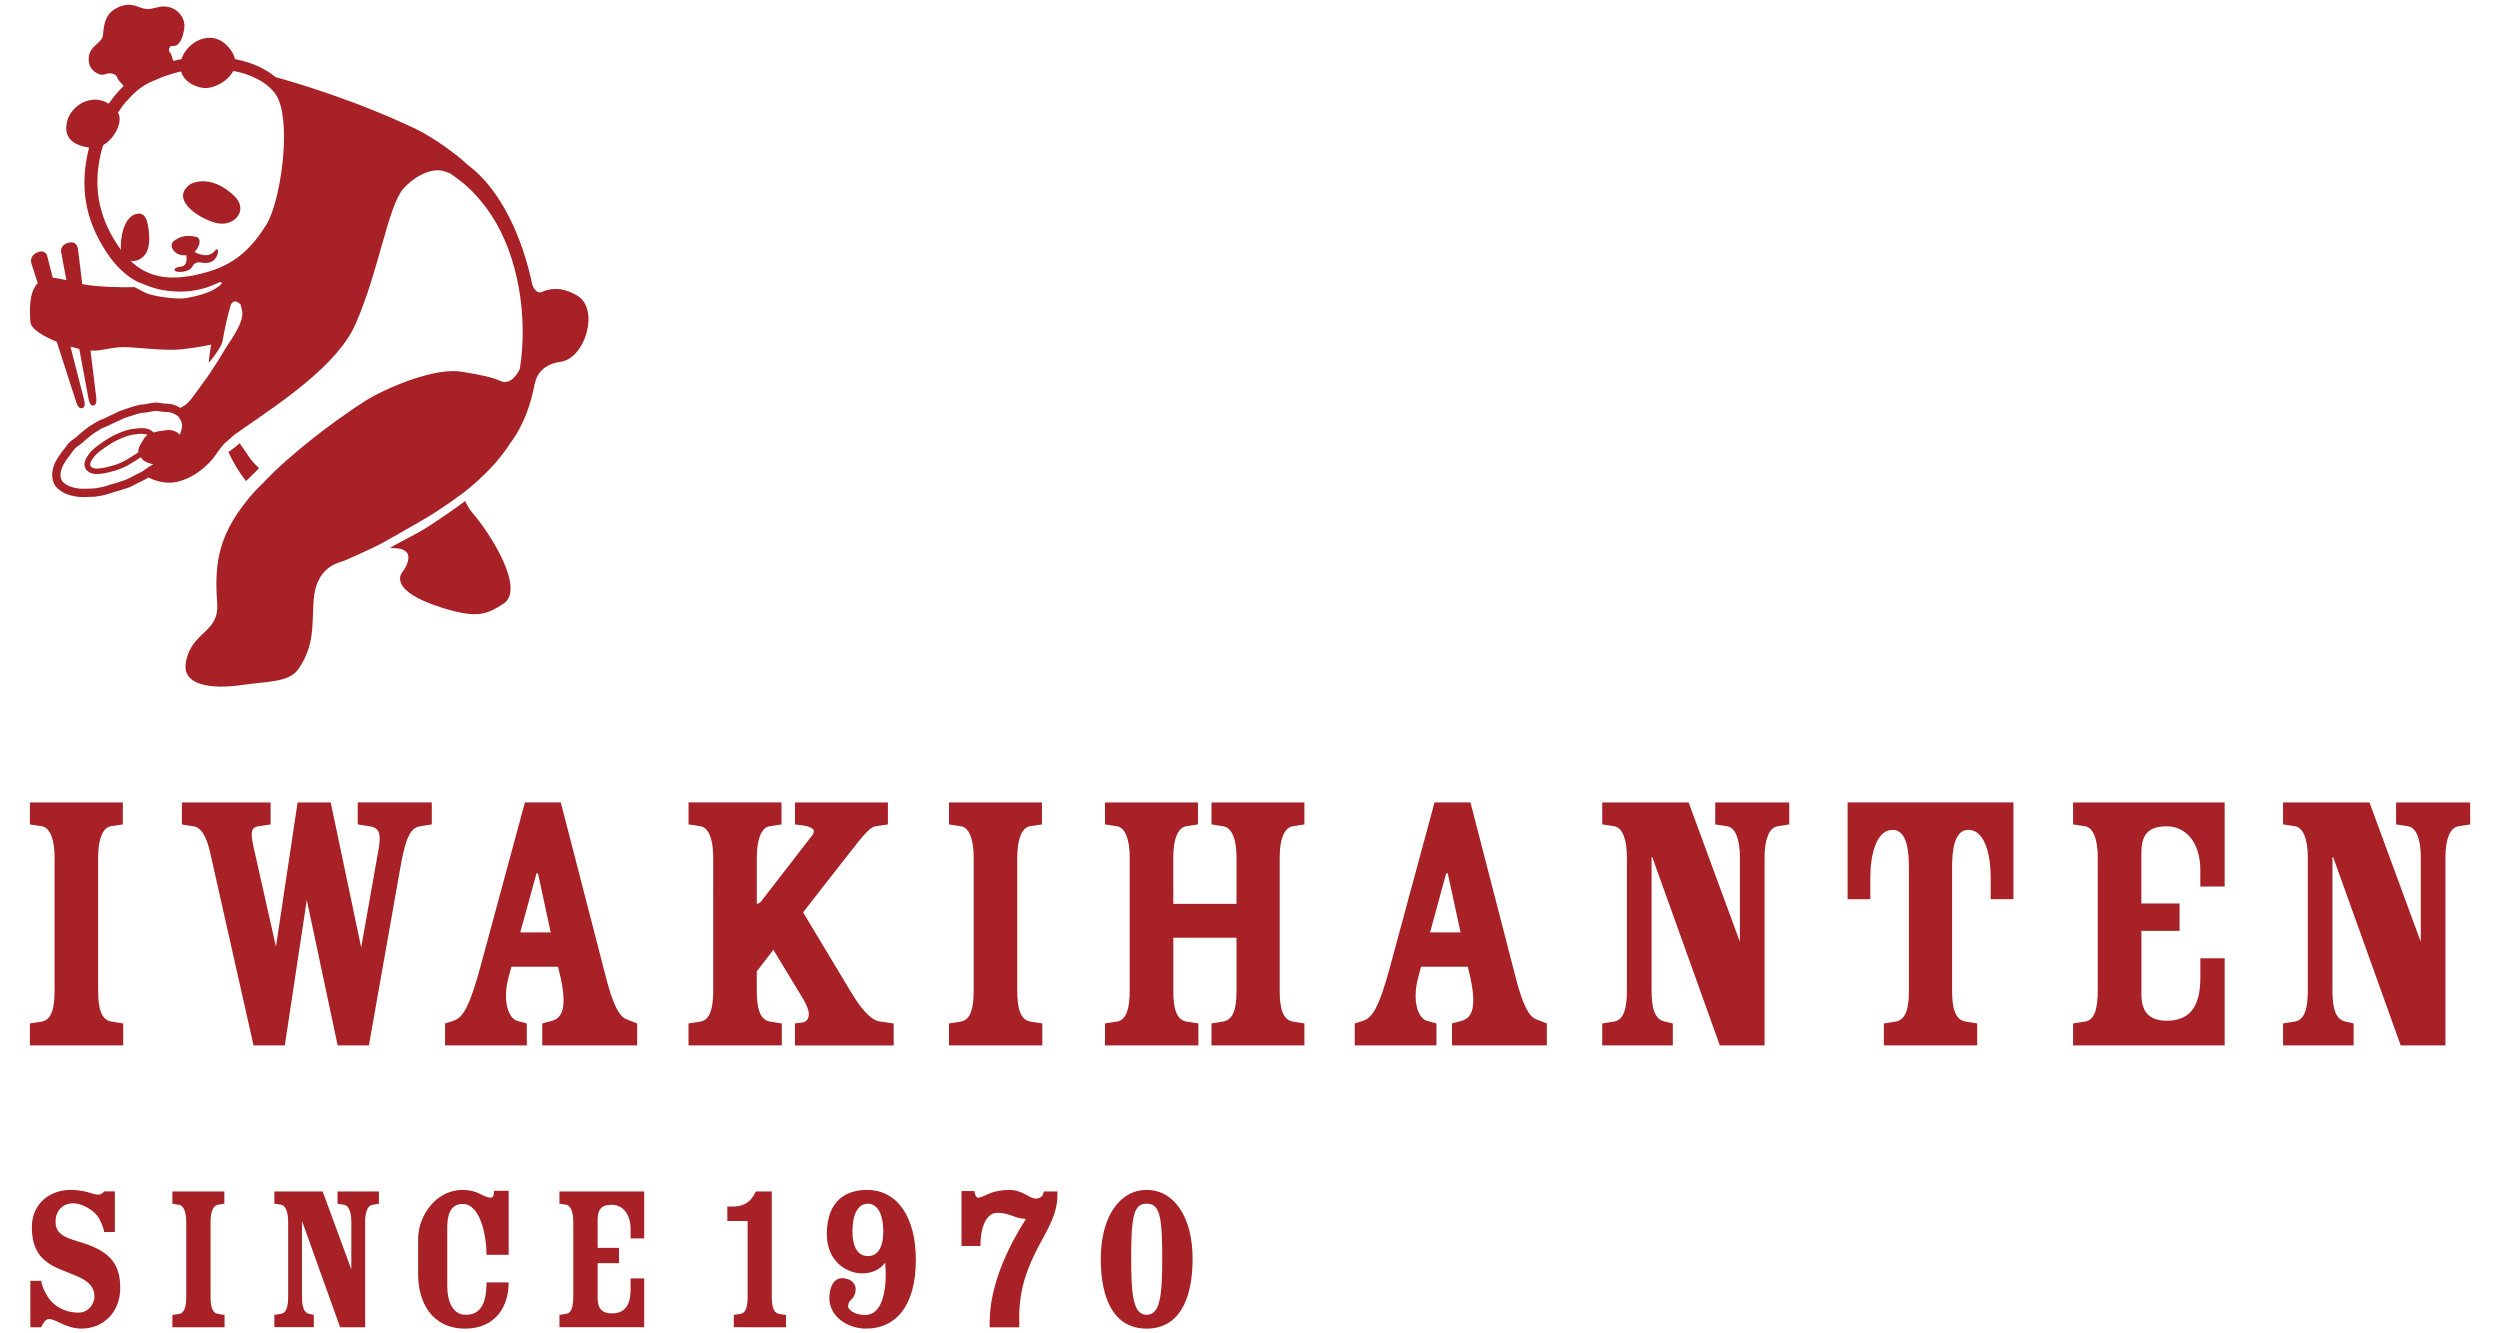 <?xml version="1.0" encoding="utf-8"?>
<!-- Generator: Adobe Illustrator 16.0.0, SVG Export Plug-In . SVG Version: 6.00 Build 0)  -->
<!DOCTYPE svg PUBLIC "-//W3C//DTD SVG 1.1//EN" "http://www.w3.org/Graphics/SVG/1.1/DTD/svg11.dtd">
<svg version="1.1" id="レイヤー_1" xmlns="http://www.w3.org/2000/svg" xmlns:xlink="http://www.w3.org/1999/xlink" x="0px"
	 y="0px" width="150px" height="80px" viewBox="0 0 150 80" enable-background="new 0 0 150 80" xml:space="preserve">
<path fill="#A72126" d="M26.604,36.49c-3.479-1.071-2.463-2.159-2.463-2.159s1.154-1.486-0.645-1.444
	c-0.034,0-0.068-0.002-0.102-0.002c0.542-0.356,1.497-0.77,2.322-1.304c0.962-0.622,1.858-1.264,2.193-1.518
	c0.138,0.286,0.272,0.513,0.4,0.661c1.141,1.314,3.237,4.651,1.887,5.507C29.227,36.846,28.685,37.128,26.604,36.49z M15.549,28.091
	c-0.521-0.447-0.809-1.014-1.088-1.382c-0.027-0.04-0.055-0.079-0.083-0.117c-0.168,0.167-0.449,0.375-0.675,0.531
	c0.021,0.045,0.045,0.093,0.066,0.134c0.178,0.375,0.518,1.018,0.995,1.607C14.968,28.657,15.261,28.368,15.549,28.091z
	 M18.816,36.042c-0.103,1.579,0.056,2.623-0.87,4.045c-0.563,0.864-1.784,0.776-3.495,1.021c-1.711,0.246-3.536,0.038-3.303-1.34
	c0.326-1.925,2.017-1.752,1.883-3.585c-0.174-2.427,0.045-4.25,2.279-6.729c0.203-0.189,0.792-0.81,1.151-1.164
	c0.537-0.506,1.093-0.991,1.643-1.446c1.575-1.295,3.079-2.327,3.838-2.807c0.699-0.434,2.241-1.183,3.716-1.55
	c0.736-0.184,1.455-0.277,2.043-0.184c1.204,0.186,1.901,0.362,2.319,0.553c0.632,0.292,1.062-0.493,1.169-0.716
	c0.495-3.097-0.073-6.748-1.707-9.229c-0.552-0.834-1.191-1.551-1.904-2.094c-0.192-0.146-0.387-0.287-0.582-0.423
	c-0.056-0.02-0.113-0.032-0.176-0.06c-1.035-0.46-2.258,0.556-2.628,0.995c-0.923,1.094-1.466,4.953-2.865,8.125
	c-1.092,2.475-4.495,4.704-6.798,6.305h0.002h-0.001c0.001,0,0.001,0,0.002,0h-0.001c0,0-0.333,0.197-0.486,0.341
	c0.001,0,0.002-0.002,0.002-0.002c0,0-0.001,0.002-0.002,0.002c-0.243,0.229-0.296,0.256-0.59,0.517
	c-0.301,0.332-0.47,0.641-0.681,0.9c-0.59,0.728-1.705,1.499-2.738,1.442c-0.409-0.021-0.799-0.144-1.143-0.314
	c-0.045,0.032-0.089,0.066-0.137,0.093c-0.094,0.055-0.195,0.103-0.296,0.152c-0.057,0.024-0.114,0.053-0.17,0.082l-0.163,0.085
	c-0.099,0.053-0.198,0.106-0.301,0.152c-0.102,0.045-0.206,0.078-0.311,0.11c-0.061,0.019-0.122,0.036-0.181,0.059
	c-0.107,0.042-0.214,0.068-0.322,0.097c-0.058,0.017-0.117,0.033-0.175,0.051l-0.168,0.057c-0.112,0.034-0.22,0.071-0.329,0.099
	c-0.174,0.04-0.345,0.076-0.513,0.099c-0.042,0.008-0.085,0.012-0.129,0.02c-0.084,0.005-0.167,0.007-0.25,0.011L5.3,29.813
	c-0.188,0.012-0.362,0.018-0.53,0.002C4.587,29.8,4.412,29.77,4.232,29.72c-0.225-0.06-0.387-0.13-0.525-0.225
	c-0.158-0.108-0.339-0.229-0.443-0.432c-0.095-0.191-0.143-0.404-0.134-0.618c0.006-0.171,0.05-0.368,0.127-0.575
	c0.055-0.149,0.141-0.286,0.224-0.417l0.042-0.068c0.089-0.144,0.195-0.284,0.314-0.428c0.035-0.045,0.069-0.093,0.103-0.134
	c0.067-0.097,0.138-0.197,0.225-0.28c0.075-0.077,0.165-0.137,0.257-0.203c0.055-0.036,0.11-0.076,0.161-0.12
	c0.042-0.036,0.085-0.078,0.127-0.113c0.084-0.078,0.171-0.16,0.265-0.227l0.13-0.103c0.091-0.075,0.186-0.146,0.284-0.211
	c0.141-0.093,0.292-0.184,0.443-0.274c0.09-0.053,0.188-0.093,0.289-0.129c0.062-0.023,0.13-0.049,0.189-0.08
	c0.155-0.081,0.31-0.159,0.465-0.225c0.061-0.029,0.12-0.057,0.177-0.087c0.097-0.047,0.194-0.095,0.294-0.131
	c0.166-0.062,0.33-0.117,0.492-0.167l0.121-0.04c0.13-0.042,0.253-0.083,0.38-0.11c0.118-0.032,0.239-0.047,0.357-0.059l0.16-0.019
	c0.062-0.013,0.124-0.021,0.186-0.036c0.114-0.022,0.226-0.045,0.337-0.053c0.14-0.01,0.265,0.013,0.378,0.03
	c0.054,0.009,0.107,0.019,0.159,0.022l0.136,0.008c0.134,0.005,0.274,0.015,0.411,0.049c0.159,0.049,0.311,0.118,0.453,0.205
	c0.484-0.216,0.621-0.487,1.057-1.069c0.098-0.13,0.199-0.274,0.302-0.42c0.493-0.635,1.27-1.924,1.399-2.149
	c0.414-0.623,1.044-1.531,0.961-2.113c-0.021-0.154-0.06-0.305-0.102-0.459c-0.192-0.18-0.452-0.312-0.6,0.07
	c-0.201,0.714-0.362,1.427-0.479,2.13l-0.004,0.002c-0.036,0.259-0.4,0.817-0.827,1.309c0.031-0.358,0.079-0.723,0.145-1.096l0,0
	c-0.6,0.133-1.213,0.221-1.816,0.286c-0.816,0.091-2.448-0.087-3.088-0.125c-1.088-0.068-1.514,0.242-2.335,0.198l0.34,2.77
	c0.036,0.304,0.001,0.461-0.118,0.51c-0.029,0.011-0.055,0.017-0.077,0.017c-0.039,0.002-0.065-0.01-0.071-0.016
	c-0.026-0.009-0.126-0.043-0.193-0.403l-0.556-2.981c-0.167-0.038-0.343-0.085-0.526-0.136l0.81,3.159
	c0.074,0.292,0.05,0.462-0.074,0.521c-0.03,0.013-0.062,0.019-0.085,0.019c-0.03,0-0.05-0.003-0.054-0.003
	c-0.12-0.033-0.205-0.222-0.255-0.377l-1.167-3.61c-0.826-0.334-1.548-0.773-1.58-1.185c-0.101-1.241,0.067-1.96,0.442-2.33
	l-0.37-1.143C1.8,15.553,1.91,15.306,2.199,15.164c0.133-0.066,0.242-0.089,0.339-0.072c0.15,0.021,0.259,0.121,0.296,0.271
	l0.336,1.311c0.032,0,0.058-0.005,0.092-0.003c0.078,0.001,0.399,0.067,0.72,0.137l-0.317-1.705
	c-0.031-0.167,0.062-0.446,0.447-0.541c0.155-0.04,0.287-0.024,0.385,0.043c0.101,0.068,0.164,0.189,0.185,0.361l0.255,2.083
	c0.819,0.165,2.438,0.21,3.109,0.176h0.019c0.424,0.196,0.614,0.377,1.056,0.469c0.18,0.069,1.471,0.292,2.054,0.19
	c1.391-0.241,1.84-0.605,2.084-0.814c0.03-0.028,0.054-0.065,0.036-0.105c-0.019-0.04-0.067-0.057-0.106-0.038l-0.006,0.002
	c-0.392,0.181-0.79,0.35-1.213,0.434c-0.208,0.058-0.423,0.076-0.635,0.108c-0.212,0.012-0.425,0.033-0.641,0.021
	c-0.428-0.006-0.855-0.059-1.271-0.161c-0.36-0.089-1.021-0.358-1.184-0.426c-0.708-0.377-1.324-0.968-1.865-1.794
	c-1.29-1.971-1.615-3.964-1.03-6.255C4.571,8.742,3.74,8.386,4.035,7.251c0.232-0.896,1.431-1.687,2.49-1.03
	c0.286-0.415,0.588-0.772,0.896-1.063c-0.077-0.087-0.116-0.135-0.25-0.284C6.982,4.662,7.066,4.528,6.796,4.437
	C6.383,4.294,6.313,4.59,5.925,4.445C5.732,4.371,5.53,4.221,5.418,3.997C5.331,3.823,5.285,3.594,5.344,3.319
	c0.064-0.302,0.247-0.474,0.408-0.624c0.208-0.193,0.401-0.34,0.426-0.596C6.196,1.904,6.214,1.716,6.25,1.544
	c0.038-0.192,0.094-0.374,0.183-0.529C6.521,0.859,6.64,0.713,6.81,0.599c0.241-0.165,0.45-0.242,0.63-0.282
	c0.257-0.058,0.474-0.029,0.683,0.031C8.335,0.41,8.539,0.521,8.788,0.539c0.195,0.015,0.379-0.034,0.568-0.08
	C9.535,0.417,9.715,0.374,9.92,0.392c0.163,0.014,0.35,0.045,0.547,0.161c0.198,0.116,0.329,0.262,0.421,0.404
	C11,1.132,11.061,1.322,11.066,1.509c0.007,0.201-0.043,0.4-0.089,0.579c-0.067,0.25-0.165,0.429-0.276,0.546
	c-0.248,0.267-0.448-0.028-0.542,0.265c-0.069,0.22,0.062,0.222,0.137,0.439c0.058,0.167,0.069,0.209,0.105,0.319
	c0.166-0.042,0.332-0.082,0.5-0.113c0.018-0.051,0.021-0.097,0.043-0.15c0.417-0.988,1.978-1.787,2.95-0.323
	c0.108,0.162,0.171,0.317,0.203,0.471c0.28,0.057,0.556,0.128,0.821,0.215c0.644,0.214,1.188,0.511,1.615,0.869
	c1.058,0.292,4.76,1.363,8.451,3.128c0.922,0.443,2.414,1.484,3.079,2.144c0.032,0.021,0.065,0.045,0.095,0.067
	c1.891,1.448,3.193,4.26,3.788,7.153l0.007-0.002c0,0,0.203,0.563,0.566,0.398c0.468-0.209,1.184-0.335,2.125,0.229
	c1.34,0.803,0.478,3.775-1.02,3.967c-0.877,0.113-1.419,0.644-1.521,1.288c-0.003,0.019-0.009,0.019-0.016,0.006
	c-0.246,1.317-0.695,2.53-1.411,3.51l-0.013,0.001c-0.675,1.102-1.685,2.123-2.844,3.044c-0.096,0.055-1.301,0.993-2.717,1.792
	c-1.044,0.588-2.097,1.217-2.635,1.471c-0.66,0.316-1.28,0.597-1.824,0.825C20.324,33.774,18.953,33.979,18.816,36.042z
	 M10.922,25.561c0.004-0.119-0.021-0.227-0.083-0.352c-0.074-0.142-0.138-0.229-0.227-0.283c-0.116-0.082-0.243-0.138-0.379-0.176
	c-0.083-0.022-0.189-0.026-0.302-0.032L9.78,24.706c-0.066-0.006-0.134-0.017-0.203-0.024c-0.095-0.019-0.184-0.033-0.269-0.027
	c-0.007,0-0.014,0.002-0.02,0.002c-0.08,0.01-0.159,0.025-0.241,0.043c-0.071,0.014-0.14,0.027-0.213,0.04L8.66,24.761
	c-0.101,0.01-0.203,0.021-0.304,0.045c-0.113,0.024-0.227,0.062-0.342,0.099l-0.124,0.04c-0.152,0.047-0.309,0.095-0.464,0.156
	c-0.085,0.034-0.168,0.075-0.25,0.117c-0.065,0.029-0.13,0.063-0.197,0.093c-0.148,0.061-0.292,0.135-0.44,0.208
	c-0.077,0.04-0.158,0.073-0.237,0.103c-0.075,0.03-0.15,0.057-0.217,0.095c-0.145,0.085-0.286,0.17-0.421,0.26
	c-0.087,0.054-0.167,0.121-0.248,0.186l-0.142,0.109c-0.081,0.059-0.153,0.131-0.225,0.197c-0.046,0.044-0.093,0.087-0.141,0.127
	C4.842,26.65,4.773,26.7,4.703,26.747c-0.064,0.049-0.131,0.091-0.184,0.142c-0.067,0.066-0.121,0.144-0.173,0.216
	c-0.04,0.055-0.08,0.112-0.122,0.167c-0.102,0.127-0.197,0.249-0.276,0.375L3.903,27.72c-0.07,0.109-0.138,0.216-0.179,0.326
	c-0.057,0.154-0.09,0.296-0.094,0.415c-0.006,0.13,0.021,0.26,0.08,0.372c0.045,0.095,0.159,0.17,0.28,0.248
	c0.09,0.061,0.206,0.112,0.378,0.159c0.149,0.043,0.292,0.066,0.441,0.08c0.147,0.011,0.301,0.009,0.467-0.003l0.167-0.004
	c0.101-0.004,0.206-0.004,0.312-0.02c0.155-0.022,0.312-0.057,0.473-0.095c0.095-0.019,0.189-0.055,0.285-0.085l0.181-0.059
	c0.061-0.019,0.126-0.036,0.19-0.055c0.092-0.022,0.186-0.049,0.277-0.085c0.068-0.024,0.136-0.047,0.207-0.068
	c0.086-0.027,0.173-0.055,0.258-0.093c0.09-0.042,0.178-0.087,0.266-0.133l0.171-0.093c0.06-0.031,0.123-0.059,0.185-0.091
	c0.088-0.042,0.177-0.082,0.258-0.129c0.079-0.045,0.154-0.101,0.226-0.153c0.06-0.047,0.12-0.09,0.179-0.129
	c0.067-0.045,0.137-0.085,0.205-0.123c0.028-0.017,0.052-0.032,0.077-0.049c-0.428-0.083-0.65-0.237-0.742-0.421
	c-0.08,0.057-0.164,0.112-0.255,0.167L7.963,27.74c-0.104,0.068-0.212,0.138-0.328,0.201c-0.156,0.078-0.311,0.148-0.462,0.207
	c-0.124,0.051-0.249,0.085-0.371,0.115l-0.115,0.033c-0.196,0.056-0.355,0.091-0.498,0.111c-0.102,0.013-0.193,0.023-0.276,0.032
	c-0.092,0.007-0.177,0.009-0.255-0.003c-0.251-0.035-0.441-0.156-0.53-0.332c-0.09-0.177-0.073-0.398,0.049-0.624
	c0.076-0.138,0.186-0.286,0.318-0.426c0.102-0.106,0.224-0.203,0.351-0.301l0.041-0.032c0.126-0.097,0.265-0.193,0.416-0.286
	l0.07-0.047c0.115-0.074,0.234-0.148,0.361-0.213c0.154-0.079,0.308-0.154,0.458-0.215c0.167-0.065,0.327-0.124,0.482-0.167
	c0.141-0.042,0.281-0.053,0.402-0.069l0.1-0.014c0.198-0.026,0.375-0.03,0.531-0.008c0.093,0.014,0.355,0.059,0.498,0.249
	c0.015-0.004,0.028-0.012,0.041-0.014c0.166-0.043,0.344-0.081,0.504-0.095c0.28-0.02,0.261-0.067,0.512-0.034
	c0.277,0.055,0.451,0.17,0.519,0.284c0.007-0.017,0.014-0.026,0.018-0.04l0.032-0.093C10.889,25.829,10.918,25.695,10.922,25.561z
	 M8.295,27.119c-0.015-0.174,0.069-0.349,0.17-0.512c0.106-0.178,0.205-0.366,0.313-0.464c0.022-0.019,0.057-0.03,0.086-0.049
	c-0.051-0.022-0.115-0.042-0.201-0.053c-0.093-0.013-0.201-0.018-0.319-0.008c-0.038,0.004-0.076,0.01-0.116,0.016L8.123,26.06
	c-0.115,0.017-0.234,0.028-0.352,0.064c-0.145,0.041-0.296,0.093-0.447,0.155c-0.143,0.055-0.286,0.127-0.431,0.201
	c-0.118,0.059-0.228,0.13-0.333,0.201l-0.074,0.045c-0.141,0.091-0.27,0.178-0.388,0.271l-0.041,0.027
	c-0.118,0.095-0.229,0.178-0.314,0.269c-0.112,0.118-0.205,0.241-0.264,0.353c-0.07,0.129-0.085,0.239-0.046,0.313
	c0.039,0.077,0.137,0.13,0.277,0.149c0.104,0.016,0.241-0.003,0.4-0.022c0.164-0.021,0.306-0.055,0.488-0.106l0.119-0.034
	c0.109-0.027,0.221-0.057,0.334-0.102c0.142-0.055,0.287-0.122,0.433-0.197c0.106-0.053,0.203-0.116,0.298-0.178l0.246-0.151
	c0.091-0.055,0.18-0.106,0.26-0.169c0.005-0.002,0.008-0.007,0.016-0.015C8.301,27.126,8.296,27.123,8.295,27.119z M16.696,5.944
	c-0.286-0.644-0.992-1.181-1.99-1.512c-0.23-0.075-0.471-0.128-0.715-0.176c-0.326,0.652-1.218,1.091-1.787,1.021
	c-0.562-0.066-1.175-0.404-1.339-0.991C10.85,4.29,10.836,4.29,10.823,4.295c-0.275,0.059-0.542,0.145-0.807,0.234
	c-0.084,0.03-0.168,0.057-0.252,0.086C9.65,4.657,9.542,4.707,9.431,4.753C9.202,4.852,8.968,4.944,8.755,5.066
	C8.696,5.099,8.637,5.14,8.579,5.178C8.534,5.205,8.493,5.232,8.45,5.264c-0.074,0.052-0.148,0.11-0.222,0.171
	c-0.092,0.08-0.182,0.159-0.276,0.25C7.834,5.798,7.724,5.93,7.609,6.064C7.604,6.069,7.591,6.07,7.582,6.07
	C7.409,6.27,7.242,6.503,7.081,6.75c0.317,0.554-0.192,1.552-0.889,1.958C6.166,8.795,6.135,8.875,6.11,8.964
	c-0.547,2.095-0.254,3.908,0.922,5.708c0.073,0.114,0.149,0.22,0.227,0.324l0,0l0,0l-0.002-0.012
	c-0.055-0.667,0.163-2.048,0.995-2.162c0.307-0.042,0.484,0.168,0.559,0.423c0.112,0.386,0.301,1.508-0.099,2.022
	c-0.267,0.339-0.604,0.438-0.887,0.377c0,0,0,0,0,0c1.13,1.086,2.556,1.274,4.646,0.667c1.858-0.537,2.785-1.677,3.507-2.827
	C16.804,12.166,17.477,7.708,16.696,5.944z M12.81,15.137c-0.391,0.363-0.997,0.06-1.139-0.019c0.29-0.277,0.476-0.823,0.075-0.911
	c-0.667-0.142-0.992,0.028-1.311,0.247c-0.338,0.233-0.03,0.93,0.745,0.861c0.032,0.197,0.049,0.588-0.247,0.667
	c-0.129,0.034-0.451,0.038-0.459,0.21c-0.006,0.152,0.437,0.13,0.548,0.106c0.208-0.04,0.411-0.116,0.527-0.313
	c0.018-0.027,0.027-0.058,0.041-0.089v0.01c0,0,0.123-0.185,0.402-0.165l-0.005-0.002c0.085,0.017,0.172,0.033,0.266,0.037
	c0.118,0.006,0.242-0.002,0.359-0.04c0.428-0.143,0.542-0.705,0.428-0.775C12.973,14.918,12.921,15.034,12.81,15.137z
	 M11.411,11.055c-1.343,0.975,0.818,2.242,1.758,2.358c0.94,0.115,1.772-0.837,0.857-1.687
	C12.548,10.358,11.411,11.055,11.411,11.055z M14.533,25.758c-0.002,0.002-0.329,0.197-0.483,0.339
	C14.204,25.989,14.365,25.876,14.533,25.758z M14.534,25.758c0,0-0.333,0.199-0.487,0.339c0.001,0,0.001,0,0.002,0
	c0.154-0.142,0.481-0.337,0.483-0.339C14.534,25.758,14.534,25.758,14.534,25.758L14.534,25.758z M6.893,73.92v-2.436H6.258
	c-0.09,0.09-0.193,0.193-0.349,0.193c-0.194,0-0.388-0.063-0.594-0.131c-0.246-0.079-0.672-0.152-1.073-0.152
	c-1.282,0-2.33,0.85-2.33,2.225c0,1.29,0.466,2.018,1.631,2.512l1.009,0.412c0.428,0.18,1.112,0.495,1.112,1.232
	c0,0.517-0.401,0.982-0.944,0.982c-0.879,0-1.525-0.426-1.85-0.945c-0.208-0.326-0.337-0.609-0.402-0.961H1.82v2.785h0.647
	c0.118-0.232,0.26-0.492,0.466-0.492c0.208,0,0.44,0.116,0.737,0.26c0.284,0.139,0.726,0.311,1.217,0.311
	c1.319,0,2.328-0.986,2.328-2.445c0-1.555-0.75-2.252-2.446-2.756c-0.982-0.285-1.449-0.52-1.435-1.254
	c0-0.504,0.336-1.062,1.062-1.062c0.555,0,1.189,0.426,1.423,0.726c0.194,0.245,0.348,0.611,0.439,0.998L6.893,73.92L6.893,73.92z
	 M11.175,77.799c0,0.594-0.104,0.971-0.415,1.035l-0.416,0.062v0.739h3.13v-0.739l-0.412-0.062
	c-0.325-0.064-0.428-0.441-0.428-1.035v-4.477c0-0.609,0.156-0.982,0.414-1.033l0.414-0.065v-0.735h-3.118v0.735l0.415,0.065
	c0.258,0.053,0.416,0.424,0.416,1.033L11.175,77.799L11.175,77.799z M18.119,73.322h0.025l2.263,6.314h1.501v-6.314
	c0-0.609,0.155-0.982,0.426-1.033l0.402-0.065v-0.735h-2.485v0.735l0.415,0.065c0.258,0.053,0.414,0.424,0.414,1.033v2.809h-0.013
	l-1.708-4.645h-2.898v0.735l0.415,0.063c0.259,0.053,0.413,0.424,0.413,1.035v4.477c0,0.592-0.103,0.969-0.413,1.033l-0.415,0.063
	v0.737h2.367v-0.737l-0.284-0.062c-0.323-0.078-0.426-0.443-0.426-1.035V73.322L18.119,73.322z M30.521,75.288v-3.84H29.64
	c0,0.335-0.077,0.411-0.208,0.411c-0.153,0-0.413-0.104-0.619-0.22c-0.336-0.171-0.673-0.245-1.049-0.245
	c-1.629,0-2.677,1.579-2.677,2.937v2.147c0,1.578,0.775,3.238,2.82,3.238c1.875,0,2.614-1.387,2.614-2.771h-1.332
	c0,1.436-0.465,1.942-1.243,1.942c-0.763,0-1.112-0.752-1.112-1.774v-3.439c0-0.725,0.157-1.437,0.931-1.437
	c1.009,0,1.424,1.771,1.424,3.053L30.521,75.288L30.521,75.288z M37.139,75.795v-0.922h-1.281v-1.681
	c0-0.596,0.194-0.905,0.854-0.905c0.608,0,1.124,0.503,1.124,1.474v0.544h0.816v-2.818h-5.086v0.735l0.415,0.063
	c0.258,0.053,0.415,0.424,0.415,1.035v4.477c0,0.592-0.104,0.98-0.415,1.033l-0.415,0.063v0.737h5.086v-2.926h-0.816v0.636
	c0,0.8-0.217,1.462-1.124,1.462c-0.661,0-0.854-0.379-0.854-0.894v-2.122h1.281V75.795z M47.16,79.637v-0.739l-0.415-0.062
	c-0.335-0.064-0.439-0.441-0.439-1.034v-6.315h-0.958c-0.311,0.686-0.764,0.907-1.424,0.907H43.64v0.866h1.217v4.539
	c0,0.594-0.09,0.971-0.427,1.035l-0.402,0.062v0.737L47.16,79.637L47.16,79.637z M52.08,72.222c0.569,0,0.917,0.636,0.917,1.646
	s-0.349,1.498-0.917,1.498c-0.582,0-0.932-0.492-0.932-1.498C51.15,72.857,51.472,72.222,52.08,72.222z M51.963,79.717
	c1.76,0,2.988-1.336,2.988-4.119c0-2.597-1.124-4.203-2.924-4.203c-1.24,0-2.417,0.614-2.417,2.654c0,1.615,1.164,2.354,2.121,2.354
	c0.568,0,1.061-0.217,1.382-0.648c0.119,1.438-0.09,3.144-1.204,3.144c-0.657,0-1.02-0.335-1.02-0.501
	c0-0.156,0.038-0.298,0.179-0.416c0.172-0.141,0.272-0.375,0.272-0.658c0-0.281-0.272-0.633-0.813-0.633
	c-0.531,0-0.766,0.58-0.766,1.189C49.765,79.016,50.877,79.717,51.963,79.717z M61.153,79.053c0-1.877,0.583-3.145,1.139-4.23
	c0.569-1.073,1.151-1.979,1.151-3.106v-0.229h-0.828c0,0.142-0.052,0.244-0.13,0.311c-0.089,0.074-0.193,0.116-0.35,0.116
	c-0.193,0-0.387-0.134-0.622-0.26c-0.229-0.117-0.539-0.259-0.955-0.259c-0.504,0-0.93,0.092-1.252,0.245
	c-0.195,0.093-0.495,0.22-0.622,0.22c-0.091,0-0.193-0.142-0.22-0.399h-0.773v3.298h1.137c0-1.358,0.466-1.992,0.996-1.992
	c0.244,0,0.505,0.038,0.775,0.131c0.27,0.101,0.649,0.246,0.881,0.219l0.063,0.041c-0.803,1.252-2.161,3.725-2.161,6.143v0.338
	h1.774v-0.582h-0.004V79.053L61.153,79.053z M67.87,75.52c0-2.57,0.156-3.3,0.931-3.3c0.779,0,0.933,0.729,0.933,3.3
	c0,2.318-0.153,3.366-0.933,3.366C68.026,78.888,67.87,77.836,67.87,75.52z M68.801,79.717c1.892,0,2.755-1.66,2.755-4.193
	c0-2.55-1.139-4.129-2.755-4.129c-1.615,0-2.754,1.604-2.754,4.129C66.046,78.057,66.9,79.717,68.801,79.717z M3.274,59.438
	c0,1.065-0.184,1.736-0.742,1.852l-0.739,0.118v1.317h5.6v-1.317l-0.741-0.118c-0.58-0.115-0.763-0.786-0.763-1.852v-8.007
	c0-1.087,0.277-1.759,0.741-1.852l0.74-0.114v-1.319H1.793v1.319l0.739,0.114c0.462,0.093,0.742,0.765,0.742,1.852V59.438
	L3.274,59.438z M21.464,48.146v1.319l0.716,0.114c0.67,0.093,0.694,0.578,0.487,1.644l-0.996,5.625l-1.828-8.7h-1.988l-1.298,8.653
	l-1.295-5.762c-0.231-0.994-0.254-1.387,0.231-1.458l0.742-0.114v-1.319h-5.323v1.319l0.716,0.114
	c0.487,0.071,0.788,0.741,0.97,1.528l2.615,11.617h1.875l1.319-8.725l1.852,8.725h1.874l1.875-10.599
	c0.278-1.574,0.534-2.454,1.181-2.547l0.718-0.114v-1.321H21.464z M31.216,55.945l0.973-3.543h0.091l0.762,3.543H31.216z
	 M33.485,58.005l0.162,0.692c0.371,1.76,0.092,2.361-0.51,2.547l-0.601,0.163v1.317h5.693v-1.317l-0.648-0.255
	c-0.392-0.14-0.786-0.812-1.204-2.434l-2.73-10.573h-2.152l-2.662,9.835c-0.648,2.385-1.042,3.078-1.622,3.264l-0.507,0.163v1.317
	h4.905v-1.317l-0.601-0.163c-0.509-0.184-0.856-1.182-0.509-2.547l0.185-0.692H33.485z M42.792,59.438
	c0,1.065-0.187,1.736-0.741,1.852l-0.74,0.118v1.317h5.599v-1.317l-0.739-0.118c-0.579-0.115-0.764-0.786-0.764-1.852v-1.156
	l0.995-1.295l1.781,2.938c0.208,0.347,0.348,0.694,0.348,0.927c0,0.256-0.14,0.439-0.327,0.486l-0.507,0.069v1.319h5.923v-1.319
	l-0.831-0.118c-0.6-0.092-1.204-0.877-1.781-1.852l-2.823-4.697l2.893-3.703c0.65-0.832,1.112-1.408,1.436-1.458l0.761-0.114v-1.319
	H47.7v1.319l0.531,0.068c0.303,0.046,0.603,0.182,0.603,0.324c0,0.116-0.095,0.277-0.186,0.371L45.733,54
	c-0.069,0.115-0.208,0.231-0.324,0.231v-2.799c0-1.089,0.278-1.759,0.74-1.852l0.742-0.114v-1.321h-5.578v1.319l0.74,0.114
	c0.462,0.095,0.74,0.765,0.74,1.852L42.792,59.438L42.792,59.438z M58.419,59.438c0,1.065-0.185,1.736-0.741,1.852l-0.739,0.118
	v1.317h5.6v-1.317l-0.738-0.118c-0.578-0.115-0.765-0.786-0.765-1.852v-8.007c0-1.087,0.279-1.759,0.74-1.852l0.742-0.114v-1.319
	h-5.578v1.319l0.739,0.114c0.464,0.093,0.741,0.765,0.741,1.852V59.438z M70.397,51.431c0-1.087,0.276-1.759,0.764-1.852
	l0.715-0.114v-1.319h-5.577v1.319l0.741,0.114c0.463,0.093,0.741,0.765,0.741,1.852v8.007c0,1.063-0.186,1.736-0.741,1.852
	l-0.741,0.116v1.319h5.604v-1.319l-0.741-0.116c-0.578-0.115-0.763-0.788-0.763-1.852v-3.172h3.792v3.172
	c0,1.063-0.183,1.736-0.785,1.852l-0.718,0.116v1.319h5.576v-1.319l-0.719-0.116c-0.576-0.115-0.764-0.788-0.764-1.852v-8.007
	c0-1.089,0.278-1.759,0.764-1.852l0.719-0.114v-1.319h-5.576v1.319l0.718,0.114c0.508,0.093,0.785,0.765,0.785,1.852v2.801h-3.792
	L70.397,51.431L70.397,51.431z M85.803,55.945l0.969-3.543h0.094l0.768,3.543H85.803z M88.069,58.005l0.161,0.692
	c0.371,1.76,0.092,2.361-0.51,2.547l-0.599,0.163v1.317h5.69v-1.317l-0.652-0.255c-0.393-0.14-0.787-0.812-1.2-2.434l-2.731-10.573
	h-2.156l-2.661,9.835c-0.646,2.385-1.041,3.078-1.618,3.264l-0.509,0.163v1.317h4.903v-1.317l-0.602-0.163
	c-0.507-0.184-0.854-1.182-0.507-2.547l0.185-0.692H88.069z M99.093,51.431h0.046l4.051,11.294h2.685V51.431
	c0-1.087,0.279-1.759,0.764-1.852l0.716-0.114v-1.319h-4.441v1.319l0.741,0.114c0.463,0.093,0.739,0.765,0.739,1.852v5.021h-0.021
	l-3.055-8.306h-5.184v1.317l0.74,0.114c0.463,0.095,0.74,0.765,0.74,1.852v8.007c0,1.065-0.184,1.736-0.74,1.852l-0.74,0.118v1.317
	h4.235v-1.317l-0.51-0.118c-0.576-0.137-0.764-0.786-0.764-1.852v-8.005H99.093z M110.855,53.953h1.365V52.66
	c0-1.367,0.348-2.87,1.344-2.87c0.879,0,0.971,1.365,0.971,2.243v7.404c0,1.065-0.185,1.736-0.764,1.852l-0.74,0.118v1.317h5.601
	v-1.317l-0.72-0.118c-0.6-0.115-0.787-0.786-0.787-1.852v-7.404c0-0.88,0.094-2.243,0.973-2.243c0.996,0,1.344,1.503,1.344,2.87
	v1.293h1.365v-5.808h-9.951V53.953L110.855,53.953z M130.773,55.852v-1.643h-2.29v-3.012c0-1.062,0.347-1.618,1.526-1.618
	c1.088,0,2.01,0.901,2.01,2.636v0.975h1.461v-5.044h-9.096v1.319l0.74,0.114c0.466,0.093,0.741,0.765,0.741,1.852v8.007
	c0,1.063-0.185,1.758-0.741,1.852l-0.74,0.116v1.319h9.096v-5.23h-1.459v1.135c0,1.434-0.393,2.613-2.011,2.613
	c-1.181,0-1.525-0.67-1.525-1.598V55.85L130.773,55.852L130.773,55.852z M139.945,51.431h0.046l4.051,11.294h2.685V51.431
	c0-1.087,0.277-1.759,0.764-1.852l0.718-0.114v-1.319h-4.443v1.319l0.739,0.114c0.465,0.093,0.742,0.765,0.742,1.852v5.021h-0.023
	l-3.055-8.306h-5.185v1.317l0.741,0.114c0.463,0.095,0.743,0.765,0.743,1.852v8.007c0,1.065-0.187,1.736-0.743,1.852l-0.741,0.118
	v1.317h4.235v-1.317l-0.51-0.118c-0.574-0.137-0.762-0.786-0.762-1.852v-8.005H139.945z"/>
</svg>
